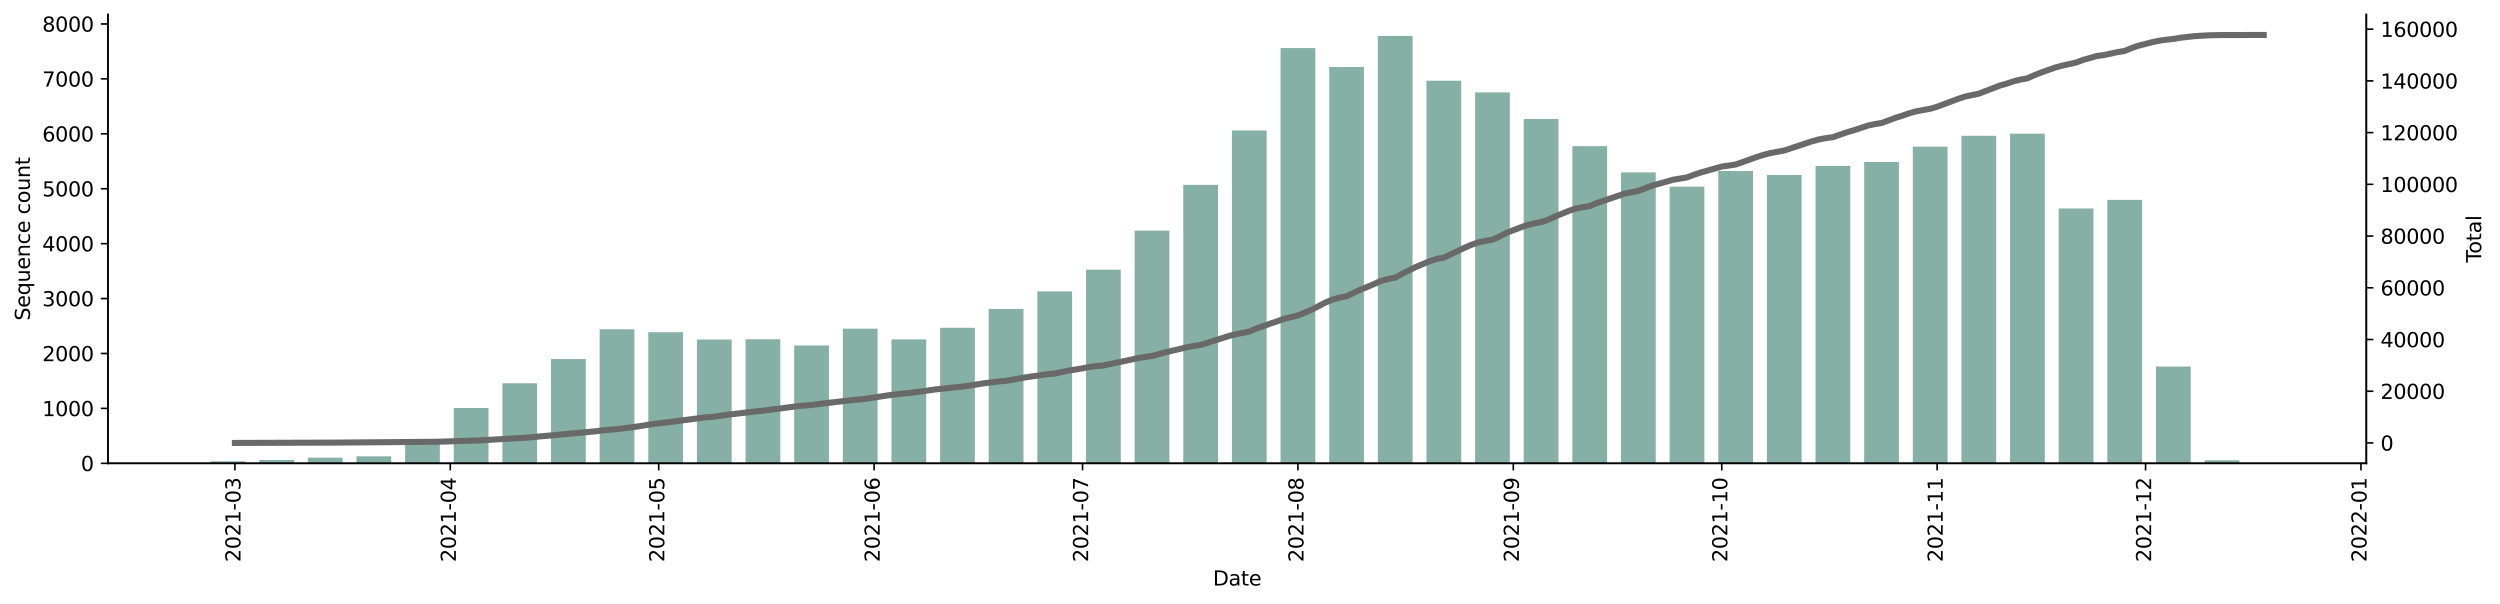 <?xml version="1.0" encoding="utf-8" standalone="no"?>
<!DOCTYPE svg PUBLIC "-//W3C//DTD SVG 1.1//EN"
  "http://www.w3.org/Graphics/SVG/1.1/DTD/svg11.dtd">
<svg height="298.621pt" version="1.1" viewBox="0 0 1235.381 298.621" width="1235.381pt" xmlns="http://www.w3.org/2000/svg" xmlns:xlink="http://www.w3.org/1999/xlink">
 <defs>
  <style type="text/css">*{stroke-linecap:butt;stroke-linejoin:round;}</style>
 </defs>
 <g id="figure_1">
  <g id="patch_1">
   <path d="M 0 298.621 
L 1235.381 298.621 
L 1235.381 0 
L 0 0 
z
" style="fill:#ffffff;"/>
  </g>
  <g id="axes_1">
   <g id="patch_2">
    <path d="M 53.328 228.96 
L 1169.328 228.96 
L 1169.328 7.2 
L 53.328 7.2 
z
" style="fill:#ffffff;"/>
   </g>
   <g id="patch_3">
    <path clip-path="url(#p28095c8a37)" d="M 104.055 228.96 
L 121.222 228.96 
L 121.222 227.929 
L 104.055 227.929 
z
" style="fill:#86b0a6;"/>
   </g>
   <g id="patch_4">
    <path clip-path="url(#p28095c8a37)" d="M 128.089 228.96 
L 145.255 228.96 
L 145.255 227.304 
L 128.089 227.304 
z
" style="fill:#86b0a6;"/>
   </g>
   <g id="patch_5">
    <path clip-path="url(#p28095c8a37)" d="M 152.122 228.96 
L 169.288 228.96 
L 169.288 226.165 
L 152.122 226.165 
z
" style="fill:#86b0a6;"/>
   </g>
   <g id="patch_6">
    <path clip-path="url(#p28095c8a37)" d="M 176.155 228.96 
L 193.322 228.96 
L 193.322 225.486 
L 176.155 225.486 
z
" style="fill:#86b0a6;"/>
   </g>
   <g id="patch_7">
    <path clip-path="url(#p28095c8a37)" d="M 200.188 228.96 
L 217.355 228.96 
L 217.355 217.1 
L 200.188 217.1 
z
" style="fill:#86b0a6;"/>
   </g>
   <g id="patch_8">
    <path clip-path="url(#p28095c8a37)" d="M 224.222 228.96 
L 241.388 228.96 
L 241.388 201.63 
L 224.222 201.63 
z
" style="fill:#86b0a6;"/>
   </g>
   <g id="patch_9">
    <path clip-path="url(#p28095c8a37)" d="M 248.255 228.96 
L 265.421 228.96 
L 265.421 189.391 
L 248.255 189.391 
z
" style="fill:#86b0a6;"/>
   </g>
   <g id="patch_10">
    <path clip-path="url(#p28095c8a37)" d="M 272.288 228.96 
L 289.455 228.96 
L 289.455 177.449 
L 272.288 177.449 
z
" style="fill:#86b0a6;"/>
   </g>
   <g id="patch_11">
    <path clip-path="url(#p28095c8a37)" d="M 296.321 228.96 
L 313.488 228.96 
L 313.488 162.712 
L 296.321 162.712 
z
" style="fill:#86b0a6;"/>
   </g>
   <g id="patch_12">
    <path clip-path="url(#p28095c8a37)" d="M 320.354 228.96 
L 337.521 228.96 
L 337.521 164.151 
L 320.354 164.151 
z
" style="fill:#86b0a6;"/>
   </g>
   <g id="patch_13">
    <path clip-path="url(#p28095c8a37)" d="M 344.388 228.96 
L 361.554 228.96 
L 361.554 167.787 
L 344.388 167.787 
z
" style="fill:#86b0a6;"/>
   </g>
   <g id="patch_14">
    <path clip-path="url(#p28095c8a37)" d="M 368.421 228.96 
L 385.587 228.96 
L 385.587 167.652 
L 368.421 167.652 
z
" style="fill:#86b0a6;"/>
   </g>
   <g id="patch_15">
    <path clip-path="url(#p28095c8a37)" d="M 392.454 228.96 
L 409.621 228.96 
L 409.621 170.719 
L 392.454 170.719 
z
" style="fill:#86b0a6;"/>
   </g>
   <g id="patch_16">
    <path clip-path="url(#p28095c8a37)" d="M 416.487 228.96 
L 433.654 228.96 
L 433.654 162.414 
L 416.487 162.414 
z
" style="fill:#86b0a6;"/>
   </g>
   <g id="patch_17">
    <path clip-path="url(#p28095c8a37)" d="M 440.521 228.96 
L 457.687 228.96 
L 457.687 167.706 
L 440.521 167.706 
z
" style="fill:#86b0a6;"/>
   </g>
   <g id="patch_18">
    <path clip-path="url(#p28095c8a37)" d="M 464.554 228.96 
L 481.72 228.96 
L 481.72 161.98 
L 464.554 161.98 
z
" style="fill:#86b0a6;"/>
   </g>
   <g id="patch_19">
    <path clip-path="url(#p28095c8a37)" d="M 488.587 228.96 
L 505.754 228.96 
L 505.754 152.671 
L 488.587 152.671 
z
" style="fill:#86b0a6;"/>
   </g>
   <g id="patch_20">
    <path clip-path="url(#p28095c8a37)" d="M 512.62 228.96 
L 529.787 228.96 
L 529.787 143.986 
L 512.62 143.986 
z
" style="fill:#86b0a6;"/>
   </g>
   <g id="patch_21">
    <path clip-path="url(#p28095c8a37)" d="M 536.653 228.96 
L 553.82 228.96 
L 553.82 133.266 
L 536.653 133.266 
z
" style="fill:#86b0a6;"/>
   </g>
   <g id="patch_22">
    <path clip-path="url(#p28095c8a37)" d="M 560.687 228.96 
L 577.853 228.96 
L 577.853 113.943 
L 560.687 113.943 
z
" style="fill:#86b0a6;"/>
   </g>
   <g id="patch_23">
    <path clip-path="url(#p28095c8a37)" d="M 584.72 228.96 
L 601.887 228.96 
L 601.887 91.362 
L 584.72 91.362 
z
" style="fill:#86b0a6;"/>
   </g>
   <g id="patch_24">
    <path clip-path="url(#p28095c8a37)" d="M 608.753 228.96 
L 625.92 228.96 
L 625.92 64.467 
L 608.753 64.467 
z
" style="fill:#86b0a6;"/>
   </g>
   <g id="patch_25">
    <path clip-path="url(#p28095c8a37)" d="M 632.786 228.96 
L 649.953 228.96 
L 649.953 23.758 
L 632.786 23.758 
z
" style="fill:#86b0a6;"/>
   </g>
   <g id="patch_26">
    <path clip-path="url(#p28095c8a37)" d="M 656.82 228.96 
L 673.986 228.96 
L 673.986 33.121 
L 656.82 33.121 
z
" style="fill:#86b0a6;"/>
   </g>
   <g id="patch_27">
    <path clip-path="url(#p28095c8a37)" d="M 680.853 228.96 
L 698.019 228.96 
L 698.019 17.76 
L 680.853 17.76 
z
" style="fill:#86b0a6;"/>
   </g>
   <g id="patch_28">
    <path clip-path="url(#p28095c8a37)" d="M 704.886 228.96 
L 722.053 228.96 
L 722.053 39.879 
L 704.886 39.879 
z
" style="fill:#86b0a6;"/>
   </g>
   <g id="patch_29">
    <path clip-path="url(#p28095c8a37)" d="M 728.919 228.96 
L 746.086 228.96 
L 746.086 45.659 
L 728.919 45.659 
z
" style="fill:#86b0a6;"/>
   </g>
   <g id="patch_30">
    <path clip-path="url(#p28095c8a37)" d="M 752.952 228.96 
L 770.119 228.96 
L 770.119 58.795 
L 752.952 58.795 
z
" style="fill:#86b0a6;"/>
   </g>
   <g id="patch_31">
    <path clip-path="url(#p28095c8a37)" d="M 776.986 228.96 
L 794.152 228.96 
L 794.152 72.202 
L 776.986 72.202 
z
" style="fill:#86b0a6;"/>
   </g>
   <g id="patch_32">
    <path clip-path="url(#p28095c8a37)" d="M 801.019 228.96 
L 818.186 228.96 
L 818.186 85.175 
L 801.019 85.175 
z
" style="fill:#86b0a6;"/>
   </g>
   <g id="patch_33">
    <path clip-path="url(#p28095c8a37)" d="M 825.052 228.96 
L 842.219 228.96 
L 842.219 92.231 
L 825.052 92.231 
z
" style="fill:#86b0a6;"/>
   </g>
   <g id="patch_34">
    <path clip-path="url(#p28095c8a37)" d="M 849.085 228.96 
L 866.252 228.96 
L 866.252 84.496 
L 849.085 84.496 
z
" style="fill:#86b0a6;"/>
   </g>
   <g id="patch_35">
    <path clip-path="url(#p28095c8a37)" d="M 873.119 228.96 
L 890.285 228.96 
L 890.285 86.477 
L 873.119 86.477 
z
" style="fill:#86b0a6;"/>
   </g>
   <g id="patch_36">
    <path clip-path="url(#p28095c8a37)" d="M 897.152 228.96 
L 914.318 228.96 
L 914.318 82.026 
L 897.152 82.026 
z
" style="fill:#86b0a6;"/>
   </g>
   <g id="patch_37">
    <path clip-path="url(#p28095c8a37)" d="M 921.185 228.96 
L 938.352 228.96 
L 938.352 80.045 
L 921.185 80.045 
z
" style="fill:#86b0a6;"/>
   </g>
   <g id="patch_38">
    <path clip-path="url(#p28095c8a37)" d="M 945.218 228.96 
L 962.385 228.96 
L 962.385 72.473 
L 945.218 72.473 
z
" style="fill:#86b0a6;"/>
   </g>
   <g id="patch_39">
    <path clip-path="url(#p28095c8a37)" d="M 969.252 228.96 
L 986.418 228.96 
L 986.418 67.1 
L 969.252 67.1 
z
" style="fill:#86b0a6;"/>
   </g>
   <g id="patch_40">
    <path clip-path="url(#p28095c8a37)" d="M 993.285 228.96 
L 1010.451 228.96 
L 1010.451 66.041 
L 993.285 66.041 
z
" style="fill:#86b0a6;"/>
   </g>
   <g id="patch_41">
    <path clip-path="url(#p28095c8a37)" d="M 1017.318 228.96 
L 1034.485 228.96 
L 1034.485 103.005 
L 1017.318 103.005 
z
" style="fill:#86b0a6;"/>
   </g>
   <g id="patch_42">
    <path clip-path="url(#p28095c8a37)" d="M 1041.351 228.96 
L 1058.518 228.96 
L 1058.518 98.772 
L 1041.351 98.772 
z
" style="fill:#86b0a6;"/>
   </g>
   <g id="patch_43">
    <path clip-path="url(#p28095c8a37)" d="M 1065.384 228.96 
L 1082.551 228.96 
L 1082.551 181.113 
L 1065.384 181.113 
z
" style="fill:#86b0a6;"/>
   </g>
   <g id="patch_44">
    <path clip-path="url(#p28095c8a37)" d="M 1089.418 228.96 
L 1106.584 228.96 
L 1106.584 227.44 
L 1089.418 227.44 
z
" style="fill:#86b0a6;"/>
   </g>
   <g id="matplotlib.axis_1">
    <g id="xtick_1">
     <g id="line2d_1">
      <defs>
       <path d="M 0 0 
L 0 3.5 
" id="me7027132ee" style="stroke:#000000;stroke-width:0.8;"/>
      </defs>
      <g>
       <use style="stroke:#000000;stroke-width:0.8;" x="116.072" xlink:href="#me7027132ee" y="228.96"/>
      </g>
     </g>
     <g id="text_1">
      <!-- 2021-03 -->
      <g transform="translate(118.831 277.743)rotate(-90)scale(0.1 -0.1)">
       <defs>
        <path d="M 1228 531 
L 3431 531 
L 3431 0 
L 469 0 
L 469 531 
Q 828 903 1448 1529 
Q 2069 2156 2228 2338 
Q 2531 2678 2651 2914 
Q 2772 3150 2772 3378 
Q 2772 3750 2511 3984 
Q 2250 4219 1831 4219 
Q 1534 4219 1204 4116 
Q 875 4013 500 3803 
L 500 4441 
Q 881 4594 1212 4672 
Q 1544 4750 1819 4750 
Q 2544 4750 2975 4387 
Q 3406 4025 3406 3419 
Q 3406 3131 3298 2873 
Q 3191 2616 2906 2266 
Q 2828 2175 2409 1742 
Q 1991 1309 1228 531 
z
" id="DejaVuSans-32" transform="scale(0.016)"/>
        <path d="M 2034 4250 
Q 1547 4250 1301 3770 
Q 1056 3291 1056 2328 
Q 1056 1369 1301 889 
Q 1547 409 2034 409 
Q 2525 409 2770 889 
Q 3016 1369 3016 2328 
Q 3016 3291 2770 3770 
Q 2525 4250 2034 4250 
z
M 2034 4750 
Q 2819 4750 3233 4129 
Q 3647 3509 3647 2328 
Q 3647 1150 3233 529 
Q 2819 -91 2034 -91 
Q 1250 -91 836 529 
Q 422 1150 422 2328 
Q 422 3509 836 4129 
Q 1250 4750 2034 4750 
z
" id="DejaVuSans-30" transform="scale(0.016)"/>
        <path d="M 794 531 
L 1825 531 
L 1825 4091 
L 703 3866 
L 703 4441 
L 1819 4666 
L 2450 4666 
L 2450 531 
L 3481 531 
L 3481 0 
L 794 0 
L 794 531 
z
" id="DejaVuSans-31" transform="scale(0.016)"/>
        <path d="M 313 2009 
L 1997 2009 
L 1997 1497 
L 313 1497 
L 313 2009 
z
" id="DejaVuSans-2d" transform="scale(0.016)"/>
        <path d="M 2597 2516 
Q 3050 2419 3304 2112 
Q 3559 1806 3559 1356 
Q 3559 666 3084 287 
Q 2609 -91 1734 -91 
Q 1441 -91 1130 -33 
Q 819 25 488 141 
L 488 750 
Q 750 597 1062 519 
Q 1375 441 1716 441 
Q 2309 441 2620 675 
Q 2931 909 2931 1356 
Q 2931 1769 2642 2001 
Q 2353 2234 1838 2234 
L 1294 2234 
L 1294 2753 
L 1863 2753 
Q 2328 2753 2575 2939 
Q 2822 3125 2822 3475 
Q 2822 3834 2567 4026 
Q 2313 4219 1838 4219 
Q 1578 4219 1281 4162 
Q 984 4106 628 3988 
L 628 4550 
Q 988 4650 1302 4700 
Q 1616 4750 1894 4750 
Q 2613 4750 3031 4423 
Q 3450 4097 3450 3541 
Q 3450 3153 3228 2886 
Q 3006 2619 2597 2516 
z
" id="DejaVuSans-33" transform="scale(0.016)"/>
       </defs>
       <use xlink:href="#DejaVuSans-32"/>
       <use x="63.623" xlink:href="#DejaVuSans-30"/>
       <use x="127.246" xlink:href="#DejaVuSans-32"/>
       <use x="190.869" xlink:href="#DejaVuSans-31"/>
       <use x="254.492" xlink:href="#DejaVuSans-2d"/>
       <use x="290.576" xlink:href="#DejaVuSans-30"/>
       <use x="354.199" xlink:href="#DejaVuSans-33"/>
      </g>
     </g>
    </g>
    <g id="xtick_2">
     <g id="line2d_2">
      <g>
       <use style="stroke:#000000;stroke-width:0.8;" x="222.505" xlink:href="#me7027132ee" y="228.96"/>
      </g>
     </g>
     <g id="text_2">
      <!-- 2021-04 -->
      <g transform="translate(225.264 277.743)rotate(-90)scale(0.1 -0.1)">
       <defs>
        <path d="M 2419 4116 
L 825 1625 
L 2419 1625 
L 2419 4116 
z
M 2253 4666 
L 3047 4666 
L 3047 1625 
L 3713 1625 
L 3713 1100 
L 3047 1100 
L 3047 0 
L 2419 0 
L 2419 1100 
L 313 1100 
L 313 1709 
L 2253 4666 
z
" id="DejaVuSans-34" transform="scale(0.016)"/>
       </defs>
       <use xlink:href="#DejaVuSans-32"/>
       <use x="63.623" xlink:href="#DejaVuSans-30"/>
       <use x="127.246" xlink:href="#DejaVuSans-32"/>
       <use x="190.869" xlink:href="#DejaVuSans-31"/>
       <use x="254.492" xlink:href="#DejaVuSans-2d"/>
       <use x="290.576" xlink:href="#DejaVuSans-30"/>
       <use x="354.199" xlink:href="#DejaVuSans-34"/>
      </g>
     </g>
    </g>
    <g id="xtick_3">
     <g id="line2d_3">
      <g>
       <use style="stroke:#000000;stroke-width:0.8;" x="325.504" xlink:href="#me7027132ee" y="228.96"/>
      </g>
     </g>
     <g id="text_3">
      <!-- 2021-05 -->
      <g transform="translate(328.264 277.743)rotate(-90)scale(0.1 -0.1)">
       <defs>
        <path d="M 691 4666 
L 3169 4666 
L 3169 4134 
L 1269 4134 
L 1269 2991 
Q 1406 3038 1543 3061 
Q 1681 3084 1819 3084 
Q 2600 3084 3056 2656 
Q 3513 2228 3513 1497 
Q 3513 744 3044 326 
Q 2575 -91 1722 -91 
Q 1428 -91 1123 -41 
Q 819 9 494 109 
L 494 744 
Q 775 591 1075 516 
Q 1375 441 1709 441 
Q 2250 441 2565 725 
Q 2881 1009 2881 1497 
Q 2881 1984 2565 2268 
Q 2250 2553 1709 2553 
Q 1456 2553 1204 2497 
Q 953 2441 691 2322 
L 691 4666 
z
" id="DejaVuSans-35" transform="scale(0.016)"/>
       </defs>
       <use xlink:href="#DejaVuSans-32"/>
       <use x="63.623" xlink:href="#DejaVuSans-30"/>
       <use x="127.246" xlink:href="#DejaVuSans-32"/>
       <use x="190.869" xlink:href="#DejaVuSans-31"/>
       <use x="254.492" xlink:href="#DejaVuSans-2d"/>
       <use x="290.576" xlink:href="#DejaVuSans-30"/>
       <use x="354.199" xlink:href="#DejaVuSans-35"/>
      </g>
     </g>
    </g>
    <g id="xtick_4">
     <g id="line2d_4">
      <g>
       <use style="stroke:#000000;stroke-width:0.8;" x="431.937" xlink:href="#me7027132ee" y="228.96"/>
      </g>
     </g>
     <g id="text_4">
      <!-- 2021-06 -->
      <g transform="translate(434.697 277.743)rotate(-90)scale(0.1 -0.1)">
       <defs>
        <path d="M 2113 2584 
Q 1688 2584 1439 2293 
Q 1191 2003 1191 1497 
Q 1191 994 1439 701 
Q 1688 409 2113 409 
Q 2538 409 2786 701 
Q 3034 994 3034 1497 
Q 3034 2003 2786 2293 
Q 2538 2584 2113 2584 
z
M 3366 4563 
L 3366 3988 
Q 3128 4100 2886 4159 
Q 2644 4219 2406 4219 
Q 1781 4219 1451 3797 
Q 1122 3375 1075 2522 
Q 1259 2794 1537 2939 
Q 1816 3084 2150 3084 
Q 2853 3084 3261 2657 
Q 3669 2231 3669 1497 
Q 3669 778 3244 343 
Q 2819 -91 2113 -91 
Q 1303 -91 875 529 
Q 447 1150 447 2328 
Q 447 3434 972 4092 
Q 1497 4750 2381 4750 
Q 2619 4750 2861 4703 
Q 3103 4656 3366 4563 
z
" id="DejaVuSans-36" transform="scale(0.016)"/>
       </defs>
       <use xlink:href="#DejaVuSans-32"/>
       <use x="63.623" xlink:href="#DejaVuSans-30"/>
       <use x="127.246" xlink:href="#DejaVuSans-32"/>
       <use x="190.869" xlink:href="#DejaVuSans-31"/>
       <use x="254.492" xlink:href="#DejaVuSans-2d"/>
       <use x="290.576" xlink:href="#DejaVuSans-30"/>
       <use x="354.199" xlink:href="#DejaVuSans-36"/>
      </g>
     </g>
    </g>
    <g id="xtick_5">
     <g id="line2d_5">
      <g>
       <use style="stroke:#000000;stroke-width:0.8;" x="534.937" xlink:href="#me7027132ee" y="228.96"/>
      </g>
     </g>
     <g id="text_5">
      <!-- 2021-07 -->
      <g transform="translate(537.696 277.743)rotate(-90)scale(0.1 -0.1)">
       <defs>
        <path d="M 525 4666 
L 3525 4666 
L 3525 4397 
L 1831 0 
L 1172 0 
L 2766 4134 
L 525 4134 
L 525 4666 
z
" id="DejaVuSans-37" transform="scale(0.016)"/>
       </defs>
       <use xlink:href="#DejaVuSans-32"/>
       <use x="63.623" xlink:href="#DejaVuSans-30"/>
       <use x="127.246" xlink:href="#DejaVuSans-32"/>
       <use x="190.869" xlink:href="#DejaVuSans-31"/>
       <use x="254.492" xlink:href="#DejaVuSans-2d"/>
       <use x="290.576" xlink:href="#DejaVuSans-30"/>
       <use x="354.199" xlink:href="#DejaVuSans-37"/>
      </g>
     </g>
    </g>
    <g id="xtick_6">
     <g id="line2d_6">
      <g>
       <use style="stroke:#000000;stroke-width:0.8;" x="641.37" xlink:href="#me7027132ee" y="228.96"/>
      </g>
     </g>
     <g id="text_6">
      <!-- 2021-08 -->
      <g transform="translate(644.129 277.743)rotate(-90)scale(0.1 -0.1)">
       <defs>
        <path d="M 2034 2216 
Q 1584 2216 1326 1975 
Q 1069 1734 1069 1313 
Q 1069 891 1326 650 
Q 1584 409 2034 409 
Q 2484 409 2743 651 
Q 3003 894 3003 1313 
Q 3003 1734 2745 1975 
Q 2488 2216 2034 2216 
z
M 1403 2484 
Q 997 2584 770 2862 
Q 544 3141 544 3541 
Q 544 4100 942 4425 
Q 1341 4750 2034 4750 
Q 2731 4750 3128 4425 
Q 3525 4100 3525 3541 
Q 3525 3141 3298 2862 
Q 3072 2584 2669 2484 
Q 3125 2378 3379 2068 
Q 3634 1759 3634 1313 
Q 3634 634 3220 271 
Q 2806 -91 2034 -91 
Q 1263 -91 848 271 
Q 434 634 434 1313 
Q 434 1759 690 2068 
Q 947 2378 1403 2484 
z
M 1172 3481 
Q 1172 3119 1398 2916 
Q 1625 2713 2034 2713 
Q 2441 2713 2670 2916 
Q 2900 3119 2900 3481 
Q 2900 3844 2670 4047 
Q 2441 4250 2034 4250 
Q 1625 4250 1398 4047 
Q 1172 3844 1172 3481 
z
" id="DejaVuSans-38" transform="scale(0.016)"/>
       </defs>
       <use xlink:href="#DejaVuSans-32"/>
       <use x="63.623" xlink:href="#DejaVuSans-30"/>
       <use x="127.246" xlink:href="#DejaVuSans-32"/>
       <use x="190.869" xlink:href="#DejaVuSans-31"/>
       <use x="254.492" xlink:href="#DejaVuSans-2d"/>
       <use x="290.576" xlink:href="#DejaVuSans-30"/>
       <use x="354.199" xlink:href="#DejaVuSans-38"/>
      </g>
     </g>
    </g>
    <g id="xtick_7">
     <g id="line2d_7">
      <g>
       <use style="stroke:#000000;stroke-width:0.8;" x="747.803" xlink:href="#me7027132ee" y="228.96"/>
      </g>
     </g>
     <g id="text_7">
      <!-- 2021-09 -->
      <g transform="translate(750.562 277.743)rotate(-90)scale(0.1 -0.1)">
       <defs>
        <path d="M 703 97 
L 703 672 
Q 941 559 1184 500 
Q 1428 441 1663 441 
Q 2288 441 2617 861 
Q 2947 1281 2994 2138 
Q 2813 1869 2534 1725 
Q 2256 1581 1919 1581 
Q 1219 1581 811 2004 
Q 403 2428 403 3163 
Q 403 3881 828 4315 
Q 1253 4750 1959 4750 
Q 2769 4750 3195 4129 
Q 3622 3509 3622 2328 
Q 3622 1225 3098 567 
Q 2575 -91 1691 -91 
Q 1453 -91 1209 -44 
Q 966 3 703 97 
z
M 1959 2075 
Q 2384 2075 2632 2365 
Q 2881 2656 2881 3163 
Q 2881 3666 2632 3958 
Q 2384 4250 1959 4250 
Q 1534 4250 1286 3958 
Q 1038 3666 1038 3163 
Q 1038 2656 1286 2365 
Q 1534 2075 1959 2075 
z
" id="DejaVuSans-39" transform="scale(0.016)"/>
       </defs>
       <use xlink:href="#DejaVuSans-32"/>
       <use x="63.623" xlink:href="#DejaVuSans-30"/>
       <use x="127.246" xlink:href="#DejaVuSans-32"/>
       <use x="190.869" xlink:href="#DejaVuSans-31"/>
       <use x="254.492" xlink:href="#DejaVuSans-2d"/>
       <use x="290.576" xlink:href="#DejaVuSans-30"/>
       <use x="354.199" xlink:href="#DejaVuSans-39"/>
      </g>
     </g>
    </g>
    <g id="xtick_8">
     <g id="line2d_8">
      <g>
       <use style="stroke:#000000;stroke-width:0.8;" x="850.802" xlink:href="#me7027132ee" y="228.96"/>
      </g>
     </g>
     <g id="text_8">
      <!-- 2021-10 -->
      <g transform="translate(853.561 277.743)rotate(-90)scale(0.1 -0.1)">
       <use xlink:href="#DejaVuSans-32"/>
       <use x="63.623" xlink:href="#DejaVuSans-30"/>
       <use x="127.246" xlink:href="#DejaVuSans-32"/>
       <use x="190.869" xlink:href="#DejaVuSans-31"/>
       <use x="254.492" xlink:href="#DejaVuSans-2d"/>
       <use x="290.576" xlink:href="#DejaVuSans-31"/>
       <use x="354.199" xlink:href="#DejaVuSans-30"/>
      </g>
     </g>
    </g>
    <g id="xtick_9">
     <g id="line2d_9">
      <g>
       <use style="stroke:#000000;stroke-width:0.8;" x="957.235" xlink:href="#me7027132ee" y="228.96"/>
      </g>
     </g>
     <g id="text_9">
      <!-- 2021-11 -->
      <g transform="translate(959.994 277.743)rotate(-90)scale(0.1 -0.1)">
       <use xlink:href="#DejaVuSans-32"/>
       <use x="63.623" xlink:href="#DejaVuSans-30"/>
       <use x="127.246" xlink:href="#DejaVuSans-32"/>
       <use x="190.869" xlink:href="#DejaVuSans-31"/>
       <use x="254.492" xlink:href="#DejaVuSans-2d"/>
       <use x="290.576" xlink:href="#DejaVuSans-31"/>
       <use x="354.199" xlink:href="#DejaVuSans-31"/>
      </g>
     </g>
    </g>
    <g id="xtick_10">
     <g id="line2d_10">
      <g>
       <use style="stroke:#000000;stroke-width:0.8;" x="1060.234" xlink:href="#me7027132ee" y="228.96"/>
      </g>
     </g>
     <g id="text_10">
      <!-- 2021-12 -->
      <g transform="translate(1062.994 277.743)rotate(-90)scale(0.1 -0.1)">
       <use xlink:href="#DejaVuSans-32"/>
       <use x="63.623" xlink:href="#DejaVuSans-30"/>
       <use x="127.246" xlink:href="#DejaVuSans-32"/>
       <use x="190.869" xlink:href="#DejaVuSans-31"/>
       <use x="254.492" xlink:href="#DejaVuSans-2d"/>
       <use x="290.576" xlink:href="#DejaVuSans-31"/>
       <use x="354.199" xlink:href="#DejaVuSans-32"/>
      </g>
     </g>
    </g>
    <g id="xtick_11">
     <g id="line2d_11">
      <g>
       <use style="stroke:#000000;stroke-width:0.8;" x="1166.667" xlink:href="#me7027132ee" y="228.96"/>
      </g>
     </g>
     <g id="text_11">
      <!-- 2022-01 -->
      <g transform="translate(1169.427 277.743)rotate(-90)scale(0.1 -0.1)">
       <use xlink:href="#DejaVuSans-32"/>
       <use x="63.623" xlink:href="#DejaVuSans-30"/>
       <use x="127.246" xlink:href="#DejaVuSans-32"/>
       <use x="190.869" xlink:href="#DejaVuSans-32"/>
       <use x="254.492" xlink:href="#DejaVuSans-2d"/>
       <use x="290.576" xlink:href="#DejaVuSans-30"/>
       <use x="354.199" xlink:href="#DejaVuSans-31"/>
      </g>
     </g>
    </g>
    <g id="text_12">
     <!-- Date -->
     <g transform="translate(599.377 289.341)scale(0.1 -0.1)">
      <defs>
       <path d="M 1259 4147 
L 1259 519 
L 2022 519 
Q 2988 519 3436 956 
Q 3884 1394 3884 2338 
Q 3884 3275 3436 3711 
Q 2988 4147 2022 4147 
L 1259 4147 
z
M 628 4666 
L 1925 4666 
Q 3281 4666 3915 4102 
Q 4550 3538 4550 2338 
Q 4550 1131 3912 565 
Q 3275 0 1925 0 
L 628 0 
L 628 4666 
z
" id="DejaVuSans-44" transform="scale(0.016)"/>
       <path d="M 2194 1759 
Q 1497 1759 1228 1600 
Q 959 1441 959 1056 
Q 959 750 1161 570 
Q 1363 391 1709 391 
Q 2188 391 2477 730 
Q 2766 1069 2766 1631 
L 2766 1759 
L 2194 1759 
z
M 3341 1997 
L 3341 0 
L 2766 0 
L 2766 531 
Q 2569 213 2275 61 
Q 1981 -91 1556 -91 
Q 1019 -91 701 211 
Q 384 513 384 1019 
Q 384 1609 779 1909 
Q 1175 2209 1959 2209 
L 2766 2209 
L 2766 2266 
Q 2766 2663 2505 2880 
Q 2244 3097 1772 3097 
Q 1472 3097 1187 3025 
Q 903 2953 641 2809 
L 641 3341 
Q 956 3463 1253 3523 
Q 1550 3584 1831 3584 
Q 2591 3584 2966 3190 
Q 3341 2797 3341 1997 
z
" id="DejaVuSans-61" transform="scale(0.016)"/>
       <path d="M 1172 4494 
L 1172 3500 
L 2356 3500 
L 2356 3053 
L 1172 3053 
L 1172 1153 
Q 1172 725 1289 603 
Q 1406 481 1766 481 
L 2356 481 
L 2356 0 
L 1766 0 
Q 1100 0 847 248 
Q 594 497 594 1153 
L 594 3053 
L 172 3053 
L 172 3500 
L 594 3500 
L 594 4494 
L 1172 4494 
z
" id="DejaVuSans-74" transform="scale(0.016)"/>
       <path d="M 3597 1894 
L 3597 1613 
L 953 1613 
Q 991 1019 1311 708 
Q 1631 397 2203 397 
Q 2534 397 2845 478 
Q 3156 559 3463 722 
L 3463 178 
Q 3153 47 2828 -22 
Q 2503 -91 2169 -91 
Q 1331 -91 842 396 
Q 353 884 353 1716 
Q 353 2575 817 3079 
Q 1281 3584 2069 3584 
Q 2775 3584 3186 3129 
Q 3597 2675 3597 1894 
z
M 3022 2063 
Q 3016 2534 2758 2815 
Q 2500 3097 2075 3097 
Q 1594 3097 1305 2825 
Q 1016 2553 972 2059 
L 3022 2063 
z
" id="DejaVuSans-65" transform="scale(0.016)"/>
      </defs>
      <use xlink:href="#DejaVuSans-44"/>
      <use x="77.002" xlink:href="#DejaVuSans-61"/>
      <use x="138.281" xlink:href="#DejaVuSans-74"/>
      <use x="177.49" xlink:href="#DejaVuSans-65"/>
     </g>
    </g>
   </g>
   <g id="matplotlib.axis_2">
    <g id="ytick_1">
     <g id="line2d_12">
      <defs>
       <path d="M 0 0 
L -3.5 0 
" id="ma2024e4350" style="stroke:#000000;stroke-width:0.8;"/>
      </defs>
      <g>
       <use style="stroke:#000000;stroke-width:0.8;" x="53.328" xlink:href="#ma2024e4350" y="228.96"/>
      </g>
     </g>
     <g id="text_13">
      <!-- 0 -->
      <g transform="translate(39.966 232.759)scale(0.1 -0.1)">
       <use xlink:href="#DejaVuSans-30"/>
      </g>
     </g>
    </g>
    <g id="ytick_2">
     <g id="line2d_13">
      <g>
       <use style="stroke:#000000;stroke-width:0.8;" x="53.328" xlink:href="#ma2024e4350" y="201.82"/>
      </g>
     </g>
     <g id="text_14">
      <!-- 1000 -->
      <g transform="translate(20.878 205.62)scale(0.1 -0.1)">
       <use xlink:href="#DejaVuSans-31"/>
       <use x="63.623" xlink:href="#DejaVuSans-30"/>
       <use x="127.246" xlink:href="#DejaVuSans-30"/>
       <use x="190.869" xlink:href="#DejaVuSans-30"/>
      </g>
     </g>
    </g>
    <g id="ytick_3">
     <g id="line2d_14">
      <g>
       <use style="stroke:#000000;stroke-width:0.8;" x="53.328" xlink:href="#ma2024e4350" y="174.681"/>
      </g>
     </g>
     <g id="text_15">
      <!-- 2000 -->
      <g transform="translate(20.878 178.48)scale(0.1 -0.1)">
       <use xlink:href="#DejaVuSans-32"/>
       <use x="63.623" xlink:href="#DejaVuSans-30"/>
       <use x="127.246" xlink:href="#DejaVuSans-30"/>
       <use x="190.869" xlink:href="#DejaVuSans-30"/>
      </g>
     </g>
    </g>
    <g id="ytick_4">
     <g id="line2d_15">
      <g>
       <use style="stroke:#000000;stroke-width:0.8;" x="53.328" xlink:href="#ma2024e4350" y="147.541"/>
      </g>
     </g>
     <g id="text_16">
      <!-- 3000 -->
      <g transform="translate(20.878 151.341)scale(0.1 -0.1)">
       <use xlink:href="#DejaVuSans-33"/>
       <use x="63.623" xlink:href="#DejaVuSans-30"/>
       <use x="127.246" xlink:href="#DejaVuSans-30"/>
       <use x="190.869" xlink:href="#DejaVuSans-30"/>
      </g>
     </g>
    </g>
    <g id="ytick_5">
     <g id="line2d_16">
      <g>
       <use style="stroke:#000000;stroke-width:0.8;" x="53.328" xlink:href="#ma2024e4350" y="120.402"/>
      </g>
     </g>
     <g id="text_17">
      <!-- 4000 -->
      <g transform="translate(20.878 124.201)scale(0.1 -0.1)">
       <use xlink:href="#DejaVuSans-34"/>
       <use x="63.623" xlink:href="#DejaVuSans-30"/>
       <use x="127.246" xlink:href="#DejaVuSans-30"/>
       <use x="190.869" xlink:href="#DejaVuSans-30"/>
      </g>
     </g>
    </g>
    <g id="ytick_6">
     <g id="line2d_17">
      <g>
       <use style="stroke:#000000;stroke-width:0.8;" x="53.328" xlink:href="#ma2024e4350" y="93.262"/>
      </g>
     </g>
     <g id="text_18">
      <!-- 5000 -->
      <g transform="translate(20.878 97.061)scale(0.1 -0.1)">
       <use xlink:href="#DejaVuSans-35"/>
       <use x="63.623" xlink:href="#DejaVuSans-30"/>
       <use x="127.246" xlink:href="#DejaVuSans-30"/>
       <use x="190.869" xlink:href="#DejaVuSans-30"/>
      </g>
     </g>
    </g>
    <g id="ytick_7">
     <g id="line2d_18">
      <g>
       <use style="stroke:#000000;stroke-width:0.8;" x="53.328" xlink:href="#ma2024e4350" y="66.123"/>
      </g>
     </g>
     <g id="text_19">
      <!-- 6000 -->
      <g transform="translate(20.878 69.922)scale(0.1 -0.1)">
       <use xlink:href="#DejaVuSans-36"/>
       <use x="63.623" xlink:href="#DejaVuSans-30"/>
       <use x="127.246" xlink:href="#DejaVuSans-30"/>
       <use x="190.869" xlink:href="#DejaVuSans-30"/>
      </g>
     </g>
    </g>
    <g id="ytick_8">
     <g id="line2d_19">
      <g>
       <use style="stroke:#000000;stroke-width:0.8;" x="53.328" xlink:href="#ma2024e4350" y="38.983"/>
      </g>
     </g>
     <g id="text_20">
      <!-- 7000 -->
      <g transform="translate(20.878 42.782)scale(0.1 -0.1)">
       <use xlink:href="#DejaVuSans-37"/>
       <use x="63.623" xlink:href="#DejaVuSans-30"/>
       <use x="127.246" xlink:href="#DejaVuSans-30"/>
       <use x="190.869" xlink:href="#DejaVuSans-30"/>
      </g>
     </g>
    </g>
    <g id="ytick_9">
     <g id="line2d_20">
      <g>
       <use style="stroke:#000000;stroke-width:0.8;" x="53.328" xlink:href="#ma2024e4350" y="11.844"/>
      </g>
     </g>
     <g id="text_21">
      <!-- 8000 -->
      <g transform="translate(20.878 15.643)scale(0.1 -0.1)">
       <use xlink:href="#DejaVuSans-38"/>
       <use x="63.623" xlink:href="#DejaVuSans-30"/>
       <use x="127.246" xlink:href="#DejaVuSans-30"/>
       <use x="190.869" xlink:href="#DejaVuSans-30"/>
      </g>
     </g>
    </g>
    <g id="text_22">
     <!-- Sequence count -->
     <g transform="translate(14.798 158.44)rotate(-90)scale(0.1 -0.1)">
      <defs>
       <path d="M 3425 4513 
L 3425 3897 
Q 3066 4069 2747 4153 
Q 2428 4238 2131 4238 
Q 1616 4238 1336 4038 
Q 1056 3838 1056 3469 
Q 1056 3159 1242 3001 
Q 1428 2844 1947 2747 
L 2328 2669 
Q 3034 2534 3370 2195 
Q 3706 1856 3706 1288 
Q 3706 609 3251 259 
Q 2797 -91 1919 -91 
Q 1588 -91 1214 -16 
Q 841 59 441 206 
L 441 856 
Q 825 641 1194 531 
Q 1563 422 1919 422 
Q 2459 422 2753 634 
Q 3047 847 3047 1241 
Q 3047 1584 2836 1778 
Q 2625 1972 2144 2069 
L 1759 2144 
Q 1053 2284 737 2584 
Q 422 2884 422 3419 
Q 422 4038 858 4394 
Q 1294 4750 2059 4750 
Q 2388 4750 2728 4690 
Q 3069 4631 3425 4513 
z
" id="DejaVuSans-53" transform="scale(0.016)"/>
       <path d="M 947 1747 
Q 947 1113 1208 752 
Q 1469 391 1925 391 
Q 2381 391 2643 752 
Q 2906 1113 2906 1747 
Q 2906 2381 2643 2742 
Q 2381 3103 1925 3103 
Q 1469 3103 1208 2742 
Q 947 2381 947 1747 
z
M 2906 525 
Q 2725 213 2448 61 
Q 2172 -91 1784 -91 
Q 1150 -91 751 415 
Q 353 922 353 1747 
Q 353 2572 751 3078 
Q 1150 3584 1784 3584 
Q 2172 3584 2448 3432 
Q 2725 3281 2906 2969 
L 2906 3500 
L 3481 3500 
L 3481 -1331 
L 2906 -1331 
L 2906 525 
z
" id="DejaVuSans-71" transform="scale(0.016)"/>
       <path d="M 544 1381 
L 544 3500 
L 1119 3500 
L 1119 1403 
Q 1119 906 1312 657 
Q 1506 409 1894 409 
Q 2359 409 2629 706 
Q 2900 1003 2900 1516 
L 2900 3500 
L 3475 3500 
L 3475 0 
L 2900 0 
L 2900 538 
Q 2691 219 2414 64 
Q 2138 -91 1772 -91 
Q 1169 -91 856 284 
Q 544 659 544 1381 
z
M 1991 3584 
L 1991 3584 
z
" id="DejaVuSans-75" transform="scale(0.016)"/>
       <path d="M 3513 2113 
L 3513 0 
L 2938 0 
L 2938 2094 
Q 2938 2591 2744 2837 
Q 2550 3084 2163 3084 
Q 1697 3084 1428 2787 
Q 1159 2491 1159 1978 
L 1159 0 
L 581 0 
L 581 3500 
L 1159 3500 
L 1159 2956 
Q 1366 3272 1645 3428 
Q 1925 3584 2291 3584 
Q 2894 3584 3203 3211 
Q 3513 2838 3513 2113 
z
" id="DejaVuSans-6e" transform="scale(0.016)"/>
       <path d="M 3122 3366 
L 3122 2828 
Q 2878 2963 2633 3030 
Q 2388 3097 2138 3097 
Q 1578 3097 1268 2742 
Q 959 2388 959 1747 
Q 959 1106 1268 751 
Q 1578 397 2138 397 
Q 2388 397 2633 464 
Q 2878 531 3122 666 
L 3122 134 
Q 2881 22 2623 -34 
Q 2366 -91 2075 -91 
Q 1284 -91 818 406 
Q 353 903 353 1747 
Q 353 2603 823 3093 
Q 1294 3584 2113 3584 
Q 2378 3584 2631 3529 
Q 2884 3475 3122 3366 
z
" id="DejaVuSans-63" transform="scale(0.016)"/>
       <path id="DejaVuSans-20" transform="scale(0.016)"/>
       <path d="M 1959 3097 
Q 1497 3097 1228 2736 
Q 959 2375 959 1747 
Q 959 1119 1226 758 
Q 1494 397 1959 397 
Q 2419 397 2687 759 
Q 2956 1122 2956 1747 
Q 2956 2369 2687 2733 
Q 2419 3097 1959 3097 
z
M 1959 3584 
Q 2709 3584 3137 3096 
Q 3566 2609 3566 1747 
Q 3566 888 3137 398 
Q 2709 -91 1959 -91 
Q 1206 -91 779 398 
Q 353 888 353 1747 
Q 353 2609 779 3096 
Q 1206 3584 1959 3584 
z
" id="DejaVuSans-6f" transform="scale(0.016)"/>
      </defs>
      <use xlink:href="#DejaVuSans-53"/>
      <use x="63.477" xlink:href="#DejaVuSans-65"/>
      <use x="125" xlink:href="#DejaVuSans-71"/>
      <use x="188.477" xlink:href="#DejaVuSans-75"/>
      <use x="251.855" xlink:href="#DejaVuSans-65"/>
      <use x="313.379" xlink:href="#DejaVuSans-6e"/>
      <use x="376.758" xlink:href="#DejaVuSans-63"/>
      <use x="431.738" xlink:href="#DejaVuSans-65"/>
      <use x="493.262" xlink:href="#DejaVuSans-20"/>
      <use x="525.049" xlink:href="#DejaVuSans-63"/>
      <use x="580.029" xlink:href="#DejaVuSans-6f"/>
      <use x="641.211" xlink:href="#DejaVuSans-75"/>
      <use x="704.59" xlink:href="#DejaVuSans-6e"/>
      <use x="767.969" xlink:href="#DejaVuSans-74"/>
     </g>
    </g>
   </g>
   <g id="patch_45">
    <path d="M 53.328 228.96 
L 53.328 7.2 
" style="fill:none;stroke:#000000;stroke-linecap:square;stroke-linejoin:miter;stroke-width:0.8;"/>
   </g>
   <g id="patch_46">
    <path d="M 1169.328 228.96 
L 1169.328 7.2 
" style="fill:none;stroke:#000000;stroke-linecap:square;stroke-linejoin:miter;stroke-width:0.8;"/>
   </g>
   <g id="patch_47">
    <path d="M 53.328 228.96 
L 1169.328 228.96 
" style="fill:none;stroke:#000000;stroke-linecap:square;stroke-linejoin:miter;stroke-width:0.8;"/>
   </g>
  </g>
  <g id="axes_2">
   <g id="matplotlib.axis_3">
    <g id="ytick_10">
     <g id="line2d_21">
      <defs>
       <path d="M 0 0 
L 3.5 0 
" id="m6b1670e790" style="stroke:#000000;stroke-width:0.8;"/>
      </defs>
      <g>
       <use style="stroke:#000000;stroke-width:0.8;" x="1169.328" xlink:href="#m6b1670e790" y="218.885"/>
      </g>
     </g>
     <g id="text_23">
      <!-- 0 -->
      <g transform="translate(1176.328 222.684)scale(0.1 -0.1)">
       <use xlink:href="#DejaVuSans-30"/>
      </g>
     </g>
    </g>
    <g id="ytick_11">
     <g id="line2d_22">
      <g>
       <use style="stroke:#000000;stroke-width:0.8;" x="1169.328" xlink:href="#m6b1670e790" y="193.326"/>
      </g>
     </g>
     <g id="text_24">
      <!-- 20000 -->
      <g transform="translate(1176.328 197.126)scale(0.1 -0.1)">
       <use xlink:href="#DejaVuSans-32"/>
       <use x="63.623" xlink:href="#DejaVuSans-30"/>
       <use x="127.246" xlink:href="#DejaVuSans-30"/>
       <use x="190.869" xlink:href="#DejaVuSans-30"/>
       <use x="254.492" xlink:href="#DejaVuSans-30"/>
      </g>
     </g>
    </g>
    <g id="ytick_12">
     <g id="line2d_23">
      <g>
       <use style="stroke:#000000;stroke-width:0.8;" x="1169.328" xlink:href="#m6b1670e790" y="167.768"/>
      </g>
     </g>
     <g id="text_25">
      <!-- 40000 -->
      <g transform="translate(1176.328 171.567)scale(0.1 -0.1)">
       <use xlink:href="#DejaVuSans-34"/>
       <use x="63.623" xlink:href="#DejaVuSans-30"/>
       <use x="127.246" xlink:href="#DejaVuSans-30"/>
       <use x="190.869" xlink:href="#DejaVuSans-30"/>
       <use x="254.492" xlink:href="#DejaVuSans-30"/>
      </g>
     </g>
    </g>
    <g id="ytick_13">
     <g id="line2d_24">
      <g>
       <use style="stroke:#000000;stroke-width:0.8;" x="1169.328" xlink:href="#m6b1670e790" y="142.209"/>
      </g>
     </g>
     <g id="text_26">
      <!-- 60000 -->
      <g transform="translate(1176.328 146.008)scale(0.1 -0.1)">
       <use xlink:href="#DejaVuSans-36"/>
       <use x="63.623" xlink:href="#DejaVuSans-30"/>
       <use x="127.246" xlink:href="#DejaVuSans-30"/>
       <use x="190.869" xlink:href="#DejaVuSans-30"/>
       <use x="254.492" xlink:href="#DejaVuSans-30"/>
      </g>
     </g>
    </g>
    <g id="ytick_14">
     <g id="line2d_25">
      <g>
       <use style="stroke:#000000;stroke-width:0.8;" x="1169.328" xlink:href="#m6b1670e790" y="116.65"/>
      </g>
     </g>
     <g id="text_27">
      <!-- 80000 -->
      <g transform="translate(1176.328 120.449)scale(0.1 -0.1)">
       <use xlink:href="#DejaVuSans-38"/>
       <use x="63.623" xlink:href="#DejaVuSans-30"/>
       <use x="127.246" xlink:href="#DejaVuSans-30"/>
       <use x="190.869" xlink:href="#DejaVuSans-30"/>
       <use x="254.492" xlink:href="#DejaVuSans-30"/>
      </g>
     </g>
    </g>
    <g id="ytick_15">
     <g id="line2d_26">
      <g>
       <use style="stroke:#000000;stroke-width:0.8;" x="1169.328" xlink:href="#m6b1670e790" y="91.091"/>
      </g>
     </g>
     <g id="text_28">
      <!-- 100000 -->
      <g transform="translate(1176.328 94.89)scale(0.1 -0.1)">
       <use xlink:href="#DejaVuSans-31"/>
       <use x="63.623" xlink:href="#DejaVuSans-30"/>
       <use x="127.246" xlink:href="#DejaVuSans-30"/>
       <use x="190.869" xlink:href="#DejaVuSans-30"/>
       <use x="254.492" xlink:href="#DejaVuSans-30"/>
       <use x="318.115" xlink:href="#DejaVuSans-30"/>
      </g>
     </g>
    </g>
    <g id="ytick_16">
     <g id="line2d_27">
      <g>
       <use style="stroke:#000000;stroke-width:0.8;" x="1169.328" xlink:href="#m6b1670e790" y="65.532"/>
      </g>
     </g>
     <g id="text_29">
      <!-- 120000 -->
      <g transform="translate(1176.328 69.332)scale(0.1 -0.1)">
       <use xlink:href="#DejaVuSans-31"/>
       <use x="63.623" xlink:href="#DejaVuSans-32"/>
       <use x="127.246" xlink:href="#DejaVuSans-30"/>
       <use x="190.869" xlink:href="#DejaVuSans-30"/>
       <use x="254.492" xlink:href="#DejaVuSans-30"/>
       <use x="318.115" xlink:href="#DejaVuSans-30"/>
      </g>
     </g>
    </g>
    <g id="ytick_17">
     <g id="line2d_28">
      <g>
       <use style="stroke:#000000;stroke-width:0.8;" x="1169.328" xlink:href="#m6b1670e790" y="39.974"/>
      </g>
     </g>
     <g id="text_30">
      <!-- 140000 -->
      <g transform="translate(1176.328 43.773)scale(0.1 -0.1)">
       <use xlink:href="#DejaVuSans-31"/>
       <use x="63.623" xlink:href="#DejaVuSans-34"/>
       <use x="127.246" xlink:href="#DejaVuSans-30"/>
       <use x="190.869" xlink:href="#DejaVuSans-30"/>
       <use x="254.492" xlink:href="#DejaVuSans-30"/>
       <use x="318.115" xlink:href="#DejaVuSans-30"/>
      </g>
     </g>
    </g>
    <g id="ytick_18">
     <g id="line2d_29">
      <g>
       <use style="stroke:#000000;stroke-width:0.8;" x="1169.328" xlink:href="#m6b1670e790" y="14.415"/>
      </g>
     </g>
     <g id="text_31">
      <!-- 160000 -->
      <g transform="translate(1176.328 18.214)scale(0.1 -0.1)">
       <use xlink:href="#DejaVuSans-31"/>
       <use x="63.623" xlink:href="#DejaVuSans-36"/>
       <use x="127.246" xlink:href="#DejaVuSans-30"/>
       <use x="190.869" xlink:href="#DejaVuSans-30"/>
       <use x="254.492" xlink:href="#DejaVuSans-30"/>
       <use x="318.115" xlink:href="#DejaVuSans-30"/>
      </g>
     </g>
    </g>
    <g id="text_32">
     <!-- Total -->
     <g transform="translate(1226.102 129.757)rotate(-90)scale(0.1 -0.1)">
      <defs>
       <path d="M -19 4666 
L 3928 4666 
L 3928 4134 
L 2272 4134 
L 2272 0 
L 1638 0 
L 1638 4134 
L -19 4134 
L -19 4666 
z
" id="DejaVuSans-54" transform="scale(0.016)"/>
       <path d="M 603 4863 
L 1178 4863 
L 1178 0 
L 603 0 
L 603 4863 
z
" id="DejaVuSans-6c" transform="scale(0.016)"/>
      </defs>
      <use xlink:href="#DejaVuSans-54"/>
      <use x="44.084" xlink:href="#DejaVuSans-6f"/>
      <use x="105.266" xlink:href="#DejaVuSans-74"/>
      <use x="144.475" xlink:href="#DejaVuSans-61"/>
      <use x="205.754" xlink:href="#DejaVuSans-6c"/>
     </g>
    </g>
   </g>
   <g id="line2d_30">
    <path clip-path="url(#p28095c8a37)" d="M 116.072 218.88 
L 167.572 218.702 
L 215.638 218.304 
L 236.238 217.653 
L 260.271 216.272 
L 294.605 213.102 
L 298.038 212.612 
L 304.904 212.072 
L 315.204 210.729 
L 322.071 209.611 
L 332.371 208.363 
L 346.104 206.554 
L 349.538 206.158 
L 352.971 205.891 
L 359.838 204.908 
L 373.571 203.278 
L 377.004 202.953 
L 394.171 200.703 
L 401.037 200.121 
L 407.904 199.238 
L 421.637 197.648 
L 425.071 197.365 
L 428.504 196.958 
L 438.804 195.356 
L 445.671 194.515 
L 449.104 194.248 
L 462.837 192.365 
L 476.57 190.917 
L 486.87 189.326 
L 493.737 188.477 
L 497.17 188.189 
L 504.037 186.97 
L 507.47 186.351 
L 517.77 184.884 
L 521.204 184.576 
L 528.07 183.14 
L 534.937 182.018 
L 538.37 181.343 
L 541.803 180.883 
L 545.237 180.612 
L 562.403 176.966 
L 565.837 176.377 
L 569.27 175.935 
L 576.137 174.028 
L 583.003 172.427 
L 586.437 171.628 
L 589.87 170.961 
L 593.303 170.444 
L 607.036 166.106 
L 610.47 165.204 
L 617.336 163.867 
L 620.77 162.332 
L 624.203 161.214 
L 627.636 159.939 
L 631.07 158.807 
L 634.503 157.543 
L 641.37 155.893 
L 648.236 152.991 
L 655.103 149.437 
L 658.536 148.007 
L 661.97 147.074 
L 665.403 146.413 
L 672.27 143.11 
L 675.703 141.77 
L 682.569 138.767 
L 686.003 137.852 
L 689.436 137.181 
L 692.869 135.332 
L 699.736 131.878 
L 706.603 129.02 
L 710.036 127.907 
L 713.469 127.288 
L 723.769 122.406 
L 727.203 120.936 
L 730.636 119.757 
L 734.069 119.004 
L 737.503 118.447 
L 740.936 116.902 
L 744.369 115.092 
L 751.236 112.443 
L 754.669 111.221 
L 758.102 110.373 
L 761.536 109.726 
L 764.969 108.622 
L 768.402 107.008 
L 775.269 104.208 
L 778.702 103.062 
L 782.136 102.36 
L 785.569 101.827 
L 789.002 100.382 
L 802.736 95.703 
L 809.602 94.318 
L 816.469 91.711 
L 826.769 88.816 
L 833.635 87.673 
L 837.069 86.35 
L 840.502 85.222 
L 850.802 82.317 
L 857.669 81.295 
L 867.969 77.642 
L 871.402 76.538 
L 874.835 75.632 
L 881.702 74.374 
L 895.435 69.81 
L 898.869 68.881 
L 902.302 68.258 
L 905.735 67.771 
L 912.602 65.397 
L 916.035 64.382 
L 922.902 62.104 
L 926.335 61.34 
L 929.768 60.798 
L 936.635 58.239 
L 940.068 57.157 
L 943.502 55.948 
L 946.935 55.016 
L 953.802 53.749 
L 957.235 52.738 
L 967.535 48.878 
L 970.968 47.728 
L 977.835 46.29 
L 988.135 42.319 
L 991.568 41.341 
L 995.001 40.182 
L 998.435 39.337 
L 1001.868 38.685 
L 1005.301 37.143 
L 1008.735 35.792 
L 1015.601 33.373 
L 1019.035 32.418 
L 1025.901 30.91 
L 1029.335 29.622 
L 1036.201 27.673 
L 1039.635 27.201 
L 1046.501 25.735 
L 1049.934 25.166 
L 1053.368 23.741 
L 1056.801 22.566 
L 1063.668 20.799 
L 1067.101 20.094 
L 1070.534 19.605 
L 1073.968 19.26 
L 1077.401 18.651 
L 1084.268 17.881 
L 1091.134 17.459 
L 1098.001 17.317 
L 1118.601 17.28 
L 1118.601 17.28 
" style="fill:none;stroke:#696969;stroke-linecap:square;stroke-width:3;"/>
   </g>
   <g id="patch_48">
    <path d="M 53.328 228.96 
L 53.328 7.2 
" style="fill:none;stroke:#000000;stroke-linecap:square;stroke-linejoin:miter;stroke-width:0.8;"/>
   </g>
   <g id="patch_49">
    <path d="M 1169.328 228.96 
L 1169.328 7.2 
" style="fill:none;stroke:#000000;stroke-linecap:square;stroke-linejoin:miter;stroke-width:0.8;"/>
   </g>
   <g id="patch_50">
    <path d="M 53.328 228.96 
L 1169.328 228.96 
" style="fill:none;stroke:#000000;stroke-linecap:square;stroke-linejoin:miter;stroke-width:0.8;"/>
   </g>
  </g>
 </g>
 <defs>
  <clipPath id="p28095c8a37">
   <rect height="221.76" width="1116" x="53.328" y="7.2"/>
  </clipPath>
 </defs>
</svg>
